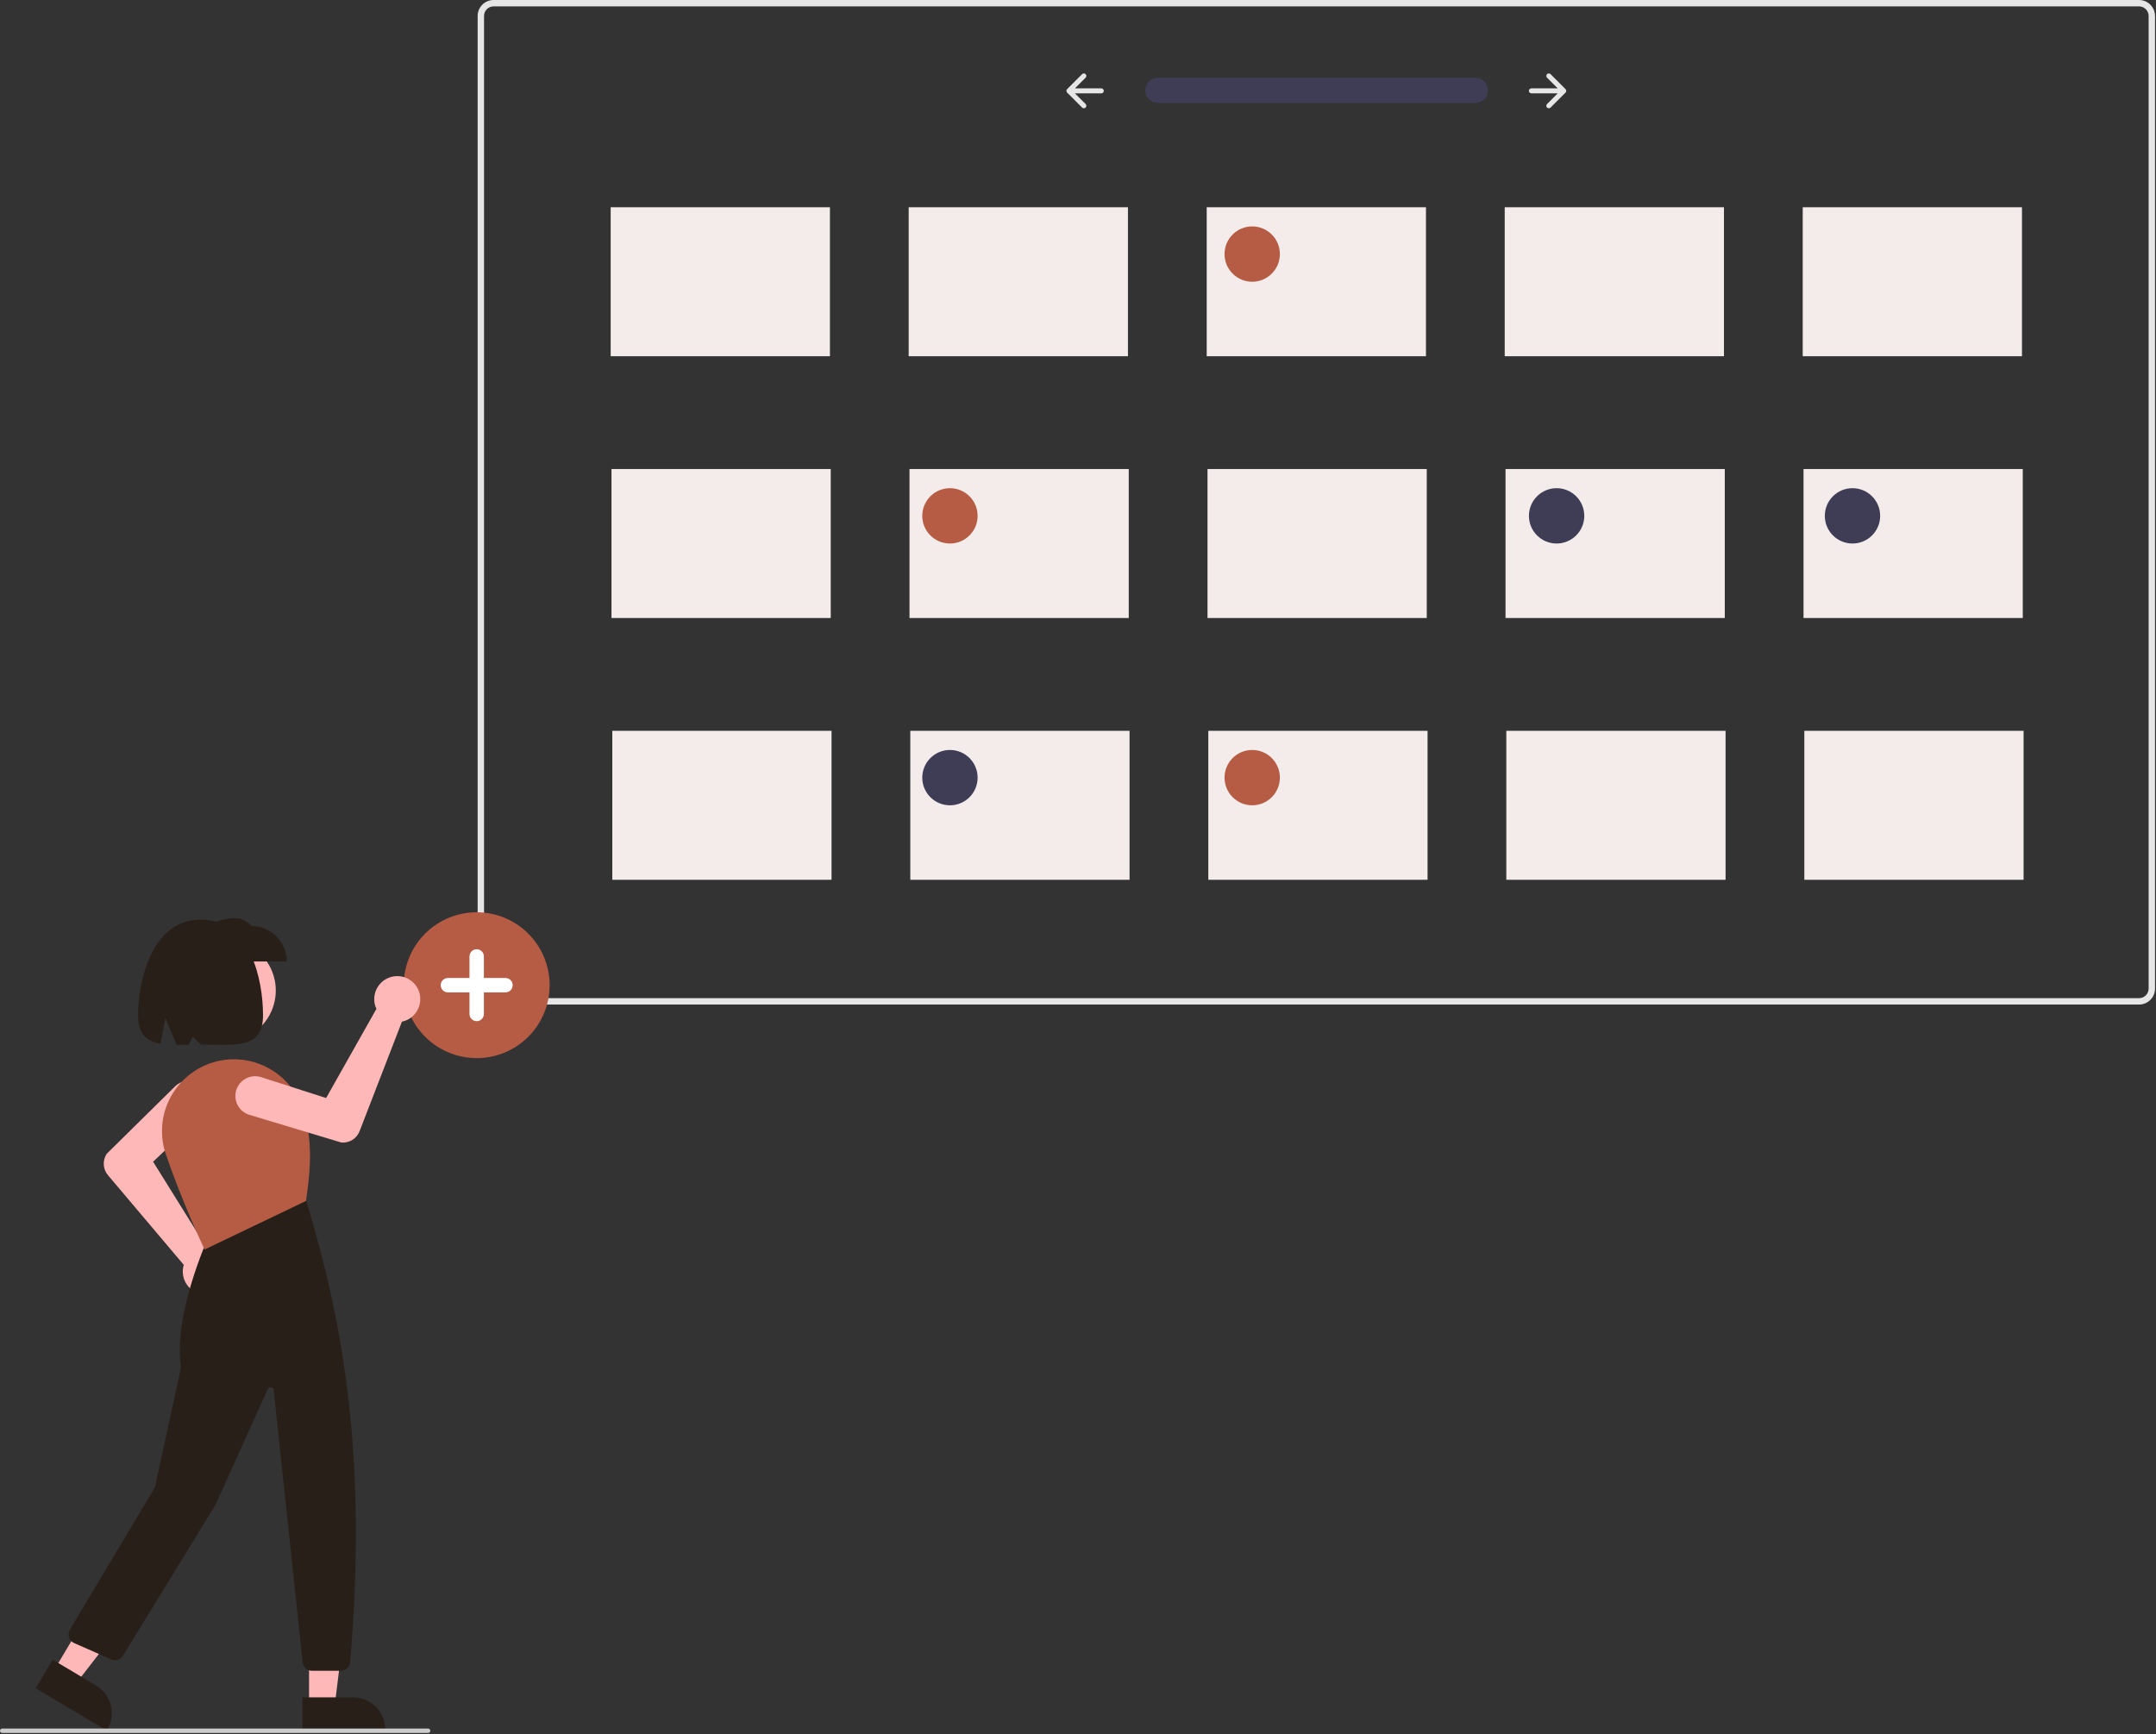 <svg width="972" height="782" viewBox="0 0 972 782" fill="none" xmlns="http://www.w3.org/2000/svg">
<rect x="0" y="0" width="972" height="782" fill="#333333" stroke="none"/>
<g clip-path="url(#clip0_206_463)">
<path d="M964.359 452.963H222.536C220.628 452.961 218.799 452.202 217.449 450.852C216.1 449.503 215.341 447.673 215.339 445.765V7.197C215.341 5.289 216.1 3.46 217.449 2.11C218.799 0.761 220.628 0.002 222.536 0H964.359C966.267 0.002 968.096 0.761 969.446 2.11C970.795 3.46 971.554 5.289 971.556 7.197V445.765C971.554 447.673 970.795 449.503 969.446 450.852C968.096 452.202 966.267 452.961 964.359 452.963ZM222.536 2.879C221.391 2.88 220.294 3.336 219.484 4.145C218.674 4.955 218.219 6.053 218.218 7.197V445.765C218.219 446.91 218.674 448.008 219.484 448.817C220.294 449.627 221.391 450.082 222.536 450.084H964.359C965.503 450.082 966.601 449.627 967.411 448.817C968.22 448.008 968.676 446.91 968.677 445.765V7.197C968.676 6.053 968.22 4.955 967.411 4.145C966.601 3.336 965.503 2.88 964.359 2.879H222.536Z" fill="#E6E6E6"/>
<path d="M521.942 35.026C520.445 35.051 519.018 35.663 517.968 36.731C516.918 37.798 516.33 39.235 516.33 40.733C516.33 42.23 516.918 43.667 517.968 44.734C519.018 45.801 520.445 46.414 521.942 46.439H665.014C666.524 46.461 667.982 45.884 669.067 44.833C670.153 43.782 670.777 42.345 670.804 40.834C670.831 39.324 670.259 37.865 669.211 36.776C668.164 35.687 666.728 35.058 665.218 35.026L665.201 35.026C665.139 35.025 665.077 35.025 665.014 35.026H521.942Z" fill="#3F3D56"/>
<path d="M697.459 33.437C697.249 33.648 697.131 33.934 697.131 34.231C697.131 34.529 697.249 34.815 697.459 35.025L702.28 39.846H690.393C690.096 39.846 689.811 39.965 689.602 40.176C689.392 40.386 689.274 40.671 689.274 40.968C689.274 41.266 689.392 41.551 689.602 41.761C689.811 41.972 690.096 42.09 690.393 42.091H702.28L697.459 46.912C697.355 47.016 697.272 47.14 697.216 47.276C697.16 47.412 697.131 47.558 697.131 47.706C697.131 47.853 697.16 47.999 697.216 48.135C697.272 48.272 697.355 48.395 697.459 48.5C697.564 48.604 697.687 48.687 697.824 48.743C697.96 48.8 698.106 48.828 698.253 48.828C698.401 48.828 698.547 48.8 698.683 48.743C698.819 48.687 698.943 48.604 699.047 48.5L705.785 41.763C705.995 41.552 706.113 41.266 706.113 40.968C706.113 40.671 705.995 40.385 705.785 40.175L699.047 33.437C698.943 33.333 698.819 33.25 698.683 33.194C698.547 33.138 698.401 33.108 698.253 33.108C698.106 33.108 697.96 33.138 697.824 33.194C697.688 33.25 697.564 33.333 697.459 33.437Z" fill="#E6E6E6"/>
<path d="M489.436 33.437C489.646 33.648 489.765 33.934 489.765 34.231C489.765 34.529 489.646 34.815 489.436 35.025L484.615 39.846H496.502C496.649 39.845 496.796 39.874 496.932 39.93C497.069 39.986 497.193 40.068 497.298 40.172C497.403 40.277 497.486 40.401 497.543 40.537C497.599 40.673 497.629 40.819 497.629 40.967C497.629 41.115 497.6 41.261 497.544 41.398C497.487 41.534 497.404 41.658 497.3 41.763C497.195 41.867 497.071 41.95 496.935 42.006C496.798 42.063 496.652 42.092 496.504 42.091H484.615L489.436 46.912C489.54 47.016 489.623 47.14 489.679 47.276C489.736 47.412 489.765 47.558 489.765 47.706C489.765 47.853 489.736 47.999 489.679 48.135C489.623 48.272 489.54 48.395 489.436 48.5C489.331 48.604 489.208 48.687 489.071 48.743C488.935 48.8 488.789 48.829 488.642 48.829C488.494 48.829 488.348 48.8 488.212 48.743C488.076 48.687 487.952 48.604 487.848 48.5L481.111 41.763C480.9 41.552 480.782 41.266 480.782 40.969C480.782 40.671 480.9 40.385 481.111 40.175L487.848 33.437C488.058 33.227 488.344 33.108 488.642 33.108C488.939 33.108 489.225 33.227 489.436 33.437Z" fill="#E6E6E6"/>
<path d="M214.91 477.12C208.405 477.12 202.046 475.191 196.637 471.577C191.228 467.963 187.013 462.827 184.523 456.817C182.034 450.807 181.382 444.194 182.652 437.814C183.921 431.434 187.053 425.573 191.653 420.973C196.253 416.374 202.113 413.241 208.493 411.972C214.873 410.703 221.486 411.354 227.496 413.844C233.506 416.333 238.643 420.549 242.257 425.957C245.871 431.366 247.8 437.725 247.8 444.23C247.8 452.953 244.335 461.319 238.167 467.487C231.998 473.655 223.633 477.12 214.91 477.12Z" fill="#B75C44"/>
<path d="M227.887 440.986H218.154V431.253C218.154 430.392 217.812 429.567 217.204 428.958C216.595 428.35 215.77 428.008 214.91 428.008C214.049 428.008 213.224 428.35 212.615 428.958C212.007 429.567 211.665 430.392 211.665 431.253V440.986H201.932C201.071 440.986 200.246 441.328 199.638 441.936C199.029 442.545 198.688 443.37 198.688 444.23C198.688 445.091 199.029 445.916 199.638 446.524C200.246 447.133 201.071 447.475 201.932 447.475H211.665V457.208C211.665 458.068 212.007 458.894 212.615 459.502C213.224 460.111 214.049 460.452 214.91 460.452C215.77 460.452 216.595 460.111 217.204 459.502C217.812 458.894 218.154 458.068 218.154 457.208V447.475H227.887C228.748 447.475 229.573 447.133 230.181 446.524C230.79 445.916 231.132 445.091 231.132 444.23C231.132 443.37 230.79 442.545 230.181 441.936C229.573 441.328 228.748 440.986 227.887 440.986Z" fill="white"/>
<path d="M374.164 93.45H275.318V160.627H374.164V93.45Z" fill="#F3ECEB"/>
<path d="M508.517 93.45H409.671V160.627H508.517V93.45Z" fill="#F3ECEB"/>
<path d="M642.871 93.45H544.025V160.627H642.871V93.45Z" fill="#F3ECEB"/>
<path d="M777.224 93.45H678.378V160.627H777.224V93.45Z" fill="#F3ECEB"/>
<path d="M911.577 93.45H812.731V160.627H911.577V93.45Z" fill="#F3ECEB"/>
<path d="M374.526 211.489H275.681V278.666H374.526V211.489Z" fill="#F3ECEB"/>
<path d="M508.879 211.489H410.034V278.666H508.879V211.489Z" fill="#F3ECEB"/>
<path d="M643.233 211.489H544.387V278.666H643.233V211.489Z" fill="#F3ECEB"/>
<path d="M777.586 211.489H678.741V278.666H777.586V211.489Z" fill="#F3ECEB"/>
<path d="M911.939 211.489H813.094V278.666H911.939V211.489Z" fill="#F3ECEB"/>
<path d="M374.889 329.528H276.043V396.705H374.889V329.528Z" fill="#F3ECEB"/>
<path d="M509.242 329.528H410.396V396.705H509.242V329.528Z" fill="#F3ECEB"/>
<path d="M643.595 329.528H544.75V396.705H643.595V329.528Z" fill="#F3ECEB"/>
<path d="M777.949 329.528H679.103V396.705H777.949V329.528Z" fill="#F3ECEB"/>
<path d="M912.302 329.528H813.456V396.705H912.302V329.528Z" fill="#F3ECEB"/>
<path d="M564.54 127.038C571.43 127.038 577.016 121.453 577.016 114.563C577.016 107.673 571.43 102.087 564.54 102.087C557.65 102.087 552.064 107.673 552.064 114.563C552.064 121.453 557.65 127.038 564.54 127.038Z" fill="#B75C44"/>
<path d="M428.268 245.077C435.158 245.077 440.743 239.492 440.743 232.602C440.743 225.712 435.158 220.126 428.268 220.126C421.378 220.126 415.792 225.712 415.792 232.602C415.792 239.492 421.378 245.077 428.268 245.077Z" fill="#B75C44"/>
<path d="M564.54 363.116C571.43 363.116 577.016 357.531 577.016 350.641C577.016 343.75 571.43 338.165 564.54 338.165C557.65 338.165 552.064 343.75 552.064 350.641C552.064 357.531 557.65 363.116 564.54 363.116Z" fill="#B75C44"/>
<path d="M701.773 245.077C708.663 245.077 714.248 239.492 714.248 232.602C714.248 225.712 708.663 220.126 701.773 220.126C694.882 220.126 689.297 225.712 689.297 232.602C689.297 239.492 694.882 245.077 701.773 245.077Z" fill="#3F3D56"/>
<path d="M835.166 245.077C842.056 245.077 847.642 239.492 847.642 232.602C847.642 225.712 842.056 220.126 835.166 220.126C828.276 220.126 822.69 225.712 822.69 232.602C822.69 239.492 828.276 245.077 835.166 245.077Z" fill="#3F3D56"/>
<path d="M428.268 363.116C435.158 363.116 440.743 357.531 440.743 350.641C440.743 343.75 435.158 338.165 428.268 338.165C421.378 338.165 415.792 343.75 415.792 350.641C415.792 357.531 421.378 363.116 428.268 363.116Z" fill="#3F3D56"/>
<path d="M101.165 469.798C113.962 469.798 124.336 459.424 124.336 446.627C124.336 433.829 113.962 423.455 101.165 423.455C88.368 423.455 77.993 433.829 77.993 446.627C77.993 459.424 88.368 469.798 101.165 469.798Z" fill="#FFB8B8"/>
<path d="M92.798 583.738C92.507 583.738 92.213 583.725 91.919 583.699C90.462 583.577 89.046 583.149 87.766 582.442C86.486 581.736 85.369 580.766 84.49 579.598C83.61 578.43 82.987 577.089 82.662 575.663C82.337 574.237 82.317 572.759 82.603 571.325C82.67 570.992 82.755 570.662 82.857 570.338L48.658 529.89C47.544 528.562 46.887 526.91 46.786 525.179C46.685 523.448 47.145 521.731 48.097 520.282L48.159 520.206L78.943 489.852C80.624 488.197 82.893 487.278 85.252 487.295C87.611 487.313 89.866 488.266 91.522 489.946C93.178 491.625 94.1 493.894 94.084 496.253C94.068 498.612 93.117 500.868 91.438 502.525C91.399 502.563 91.36 502.601 91.321 502.638L69.026 523.834L93.434 563.009C93.896 563.033 94.356 563.09 94.81 563.178C97.335 563.682 99.583 565.106 101.116 567.174C102.65 569.242 103.36 571.806 103.11 574.369C102.859 576.931 101.665 579.309 99.759 581.04C97.854 582.771 95.373 583.733 92.798 583.738Z" fill="#FFB8B8"/>
<path d="M139.328 769.118H150.895L156.397 724.505L139.326 724.506L139.328 769.118Z" fill="#FFB8B8"/>
<path d="M136.378 765.342L159.156 765.341C161.062 765.341 162.951 765.717 164.712 766.446C166.473 767.176 168.073 768.245 169.421 769.593C170.769 770.94 171.838 772.541 172.568 774.302C173.297 776.063 173.673 777.95 173.673 779.857V780.329L136.379 780.33L136.378 765.342Z" fill="#281F18"/>
<path d="M24.366 753.127L34.304 759.044L61.857 723.527L47.189 714.794L24.366 753.127Z" fill="#FFB8B8"/>
<path d="M23.763 748.373L43.334 760.026C46.642 761.995 49.033 765.199 49.979 768.93C50.926 772.662 50.351 776.617 48.381 779.925L48.14 780.33L16.095 761.251L23.763 748.373Z" fill="#281F18"/>
<path d="M153.624 753.361H140.672C139.623 753.363 138.611 752.975 137.831 752.274C137.052 751.573 136.56 750.607 136.451 749.564L123.393 626.827C123.36 626.518 123.227 626.228 123.013 626.003C122.799 625.778 122.517 625.629 122.21 625.579C121.904 625.53 121.589 625.583 121.315 625.73C121.042 625.878 120.824 626.111 120.696 626.394L97.141 678.553L55.437 746.555C54.898 747.427 54.062 748.075 53.083 748.381C52.105 748.687 51.048 748.63 50.108 748.221L33.448 740.891C32.897 740.649 32.404 740.292 32.002 739.844C31.599 739.397 31.297 738.869 31.113 738.295C30.931 737.722 30.872 737.116 30.941 736.518C31.009 735.92 31.205 735.344 31.513 734.827L69.85 670.635L81.608 616.55C77.91 593.095 93.763 558.224 93.924 557.873L94.002 557.703L137.67 540.635L137.889 540.904C155.11 597.417 165.604 658.236 157.856 749.471C157.76 750.53 157.274 751.515 156.491 752.234C155.709 752.953 154.686 753.355 153.624 753.361Z" fill="#281F18"/>
<path d="M92.243 563.418L92.04 562.99C91.943 562.786 82.233 542.307 74.748 520.419C73.309 516.186 72.766 511.701 73.151 507.247C73.536 502.793 74.842 498.468 76.987 494.545C79.159 490.582 82.13 487.113 85.713 484.358C89.295 481.603 93.411 479.622 97.799 478.541C105.417 476.715 113.438 477.687 120.399 481.279C127.361 484.871 132.8 490.844 135.727 498.111C141.664 512.958 139.772 528.805 137.991 541.268L137.956 541.518L137.729 541.627L92.243 563.418Z" fill="#B75C44"/>
<path d="M129.26 433.537H92.466V417.499C100.542 414.291 108.444 411.562 113.221 417.499C117.475 417.499 121.554 419.189 124.562 422.197C127.57 425.205 129.26 429.284 129.26 433.537Z" fill="#281F18"/>
<path d="M90.429 414.669C68.433 414.669 62.276 442.24 62.276 457.794C62.276 466.469 66.199 469.571 72.363 470.621L74.54 459.01L79.639 471.121C81.371 471.13 83.19 471.096 85.076 471.061L86.805 467.501L90.66 470.997C106.101 471.02 118.581 473.271 118.581 457.794C118.581 442.24 113.182 414.669 90.429 414.669Z" fill="#281F18"/>
<path d="M188.199 445.526C188.339 445.782 188.468 446.046 188.587 446.317C189.179 447.654 189.482 449.101 189.475 450.564C189.469 452.026 189.154 453.47 188.55 454.803C187.946 456.135 187.068 457.324 185.973 458.293C184.878 459.262 183.59 459.989 182.194 460.425C181.87 460.526 181.54 460.609 181.206 460.675L162.107 510.08C161.475 511.694 160.34 513.063 158.87 513.981C157.399 514.9 155.672 515.319 153.944 515.178L153.848 515.16L112.451 502.698C110.191 502.018 108.294 500.467 107.177 498.388C106.061 496.309 105.816 493.872 106.496 491.612C107.177 489.352 108.727 487.455 110.806 486.338C112.885 485.222 115.323 484.976 117.582 485.657C117.634 485.673 117.686 485.689 117.737 485.705L147.027 495.109L169.704 454.907C169.503 454.49 169.332 454.059 169.192 453.618C168.424 451.16 168.597 448.505 169.676 446.168C170.756 443.831 172.665 441.978 175.034 440.97C177.403 439.961 180.062 439.869 182.495 440.711C184.928 441.553 186.961 443.269 188.199 445.526Z" fill="#FFB8B8"/>
<path d="M193 781.417H1C0.735 781.417 0.48 781.312 0.293 781.124C0.105 780.937 0 780.682 0 780.417C0 780.152 0.105 779.898 0.293 779.71C0.48 779.523 0.735 779.417 1 779.417H193C193.265 779.417 193.52 779.523 193.707 779.71C193.895 779.898 194 780.152 194 780.417C194 780.682 193.895 780.937 193.707 781.124C193.52 781.312 193.265 781.417 193 781.417Z" fill="#CCCCCC"/>
</g>
<defs>
<clipPath id="clip0_206_463">
<rect width="971.556" height="781.417" fill="white"/>
</clipPath>
</defs>
</svg>
